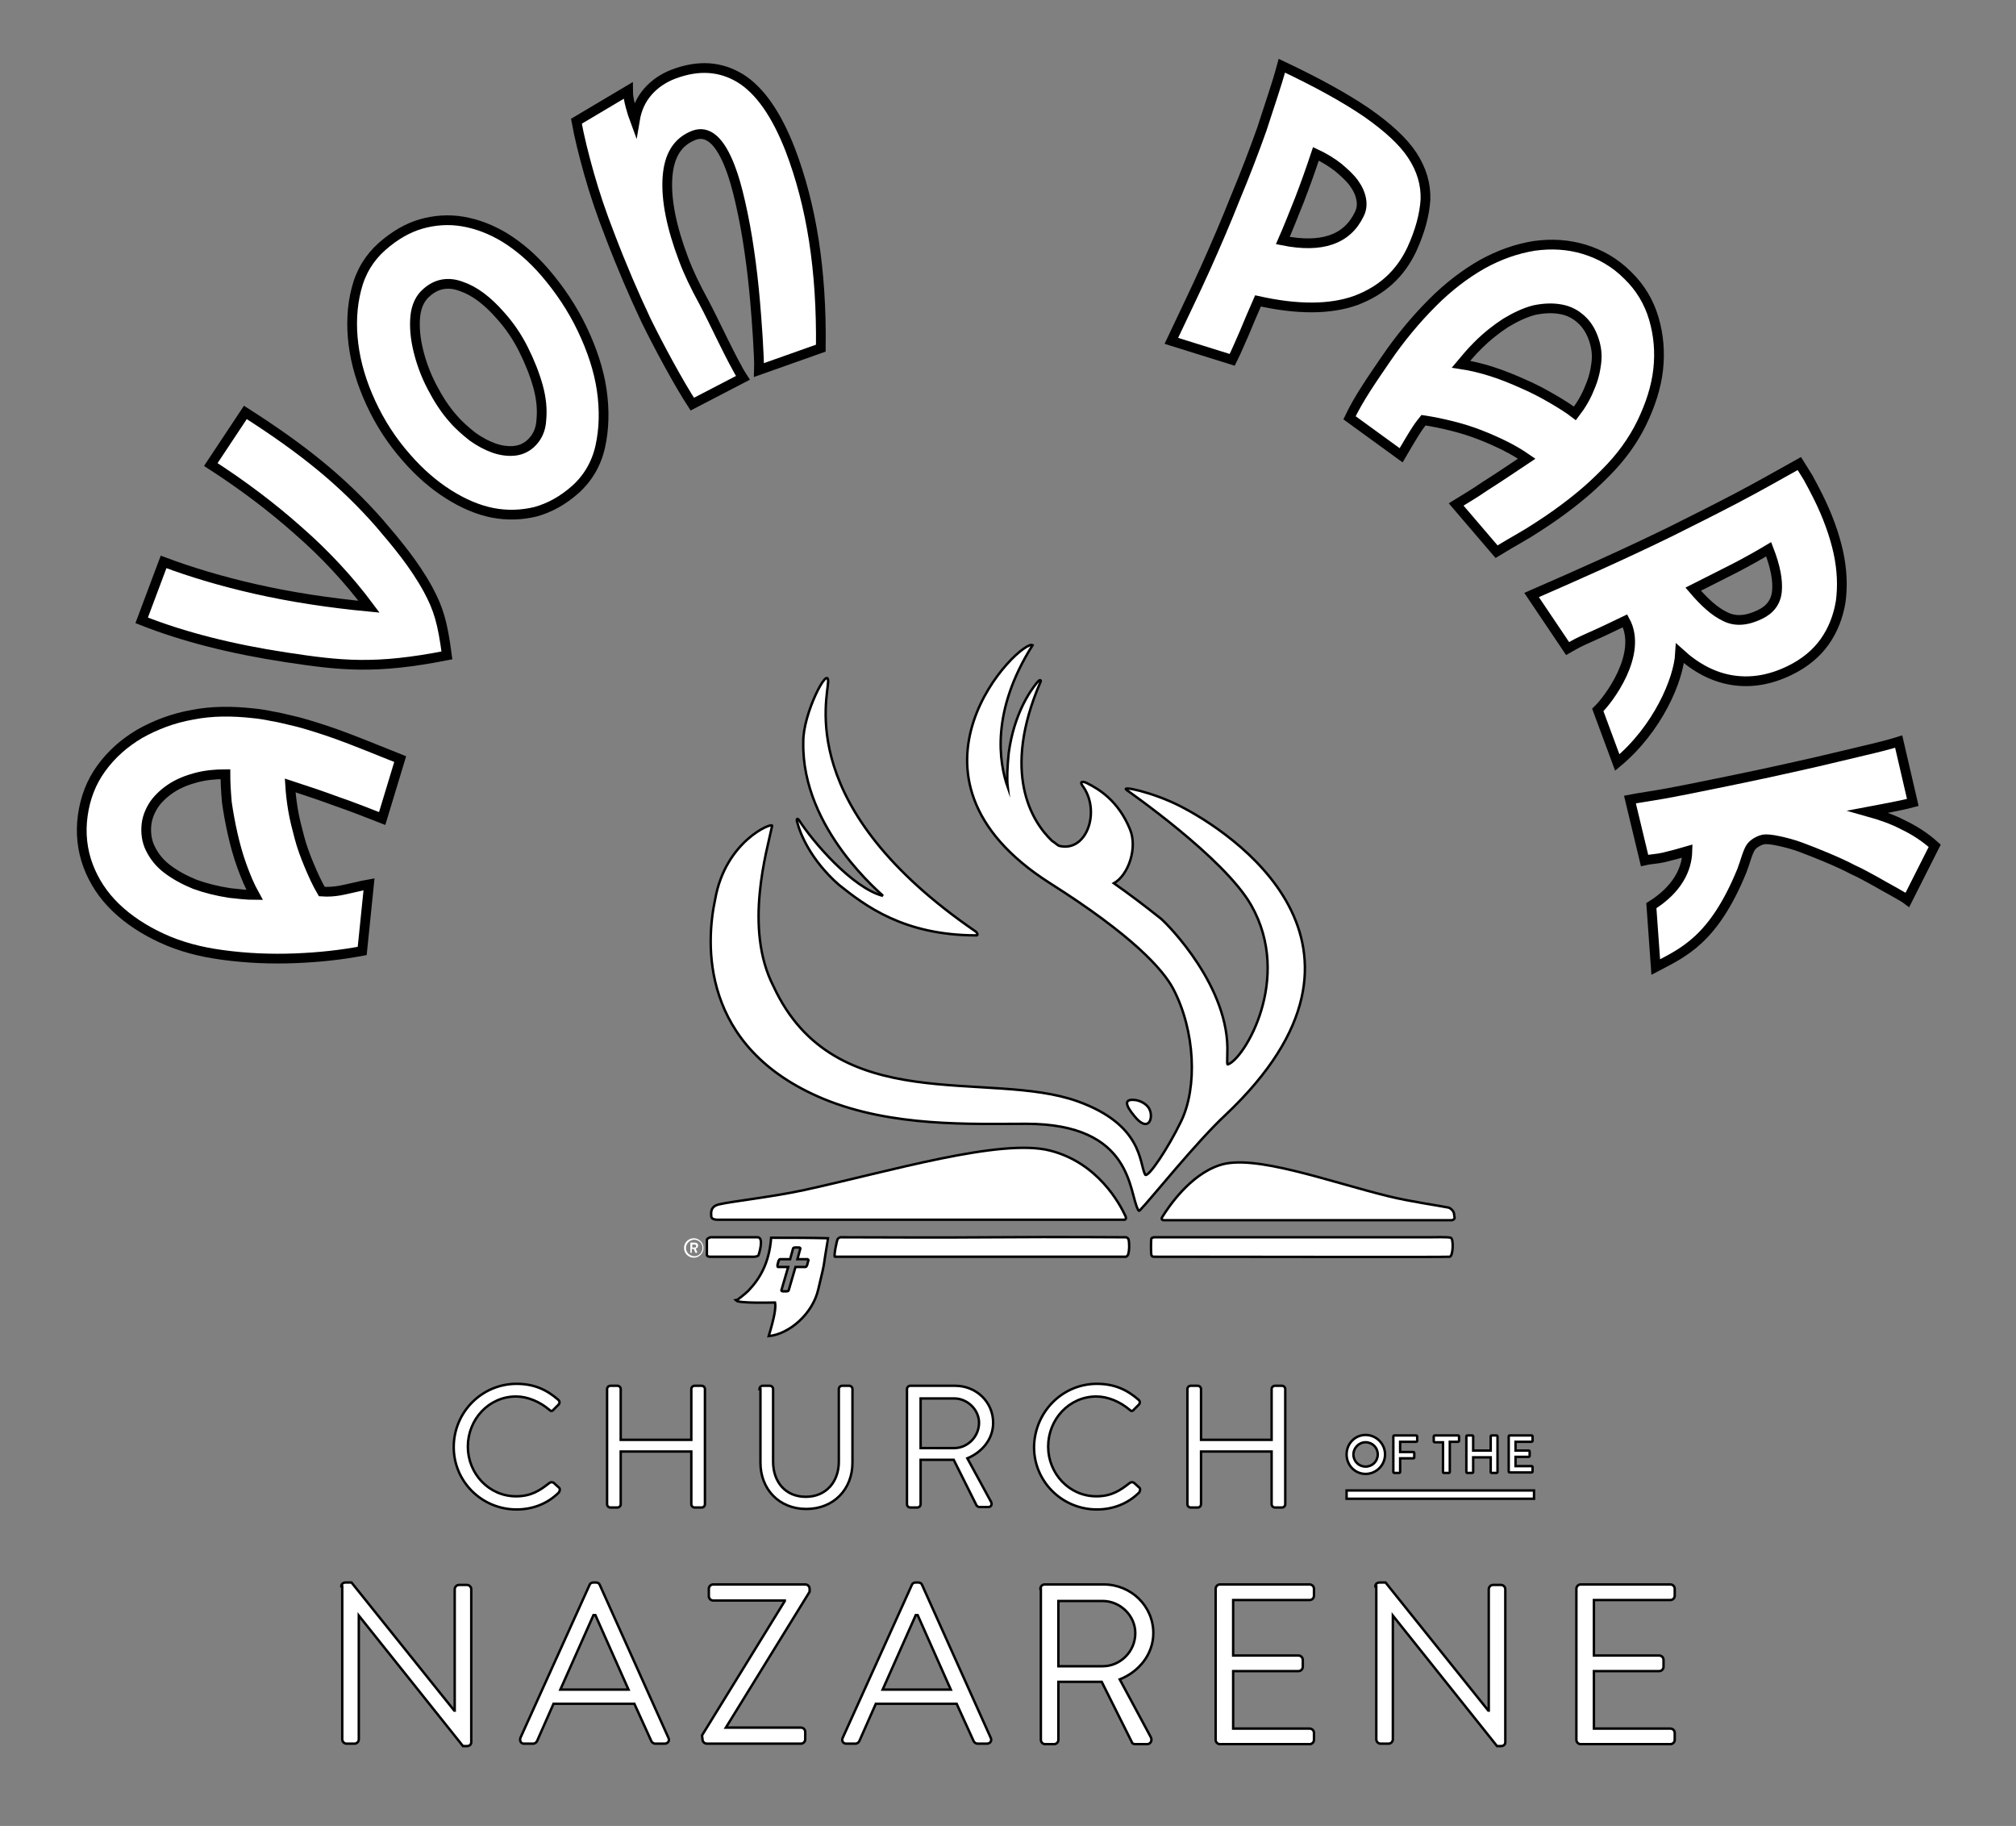 <?xml version="1.0" encoding="utf-8"?>
<!-- Generator: Adobe Illustrator 26.0.1, SVG Export Plug-In . SVG Version: 6.00 Build 0)  -->
<svg version="1.1" id="Layer_1" xmlns="http://www.w3.org/2000/svg" xmlns:xlink="http://www.w3.org/1999/xlink" x="0px" y="0px"
	 viewBox="0 0 414.1 375" style="enable-background:new 0 0 414.1 375;" xml:space="preserve">
<rect x="0" y="0" width="414.1" height="375" fill="#808080" stroke="none"/>
<style type="text/css">
	.st0{display:none;}
	.st1{display:inline;fill-rule:evenodd;clip-rule:evenodd;fill:#A6DDEC;stroke:#000000;stroke-width:1.123;stroke-miterlimit:10;}
	.st2{display:inline;fill:#242424;}
	.st3{display:inline;fill:#2F5A41;}
	.st4{fill:#FFFFFF;stroke:#000000;stroke-width:0.5;stroke-miterlimit:10;}
	.st5{fill-rule:evenodd;clip-rule:evenodd;fill:#FFFFFF;stroke:#000000;stroke-width:0.5;stroke-miterlimit:10;}
	.st6{fill:#FFFFFF;}
	.st7{fill:#FFFFFF;stroke:#000000;stroke-width:2;stroke-miterlimit:10;}
	.st8{display:none;fill:#15E86F;stroke:#000000;stroke-miterlimit:10;}
</style>
<g id="Background_00000004529568606700434190000005445028059765178280_" class="st0">
	<path class="st1" d="M340.9,203.6c-0.1,76.3-59.6,138.2-133,138.2s-133-61.9-133-138.2s59.6-138.7,133-138.2
		C281.9,65.9,341,127.4,340.9,203.6z"/>
	<path class="st2" d="M155.1,97.9c0-0.5,0.4-0.8,0.9-0.8h1.2l21.1,26.3c0,0,0,0,0.1,0v-25c0-0.5,0.4-0.9,0.9-0.9h1.6
		c0.5,0,0.9,0.4,0.9,0.9v31.4c0,0.5-0.4,0.8-0.9,0.8H180l-21.4-26.8l0,0v25.4c0,0.5-0.4,0.9-0.9,0.9H156c-0.5,0-0.9-0.4-0.9-0.9
		V97.9z"/>
	<rect class="st3" width="414.1" height="375"/>
</g>
<g id="AP_Logo">
	<g id="Church_of_the_Nazarene">
		<g>
			<path class="st4" d="M106.1,284.2c3.6,0,6.2,1.2,8.6,3.3c0.3,0.3,0.3,0.7,0,1l-1,1c-0.3,0.4-0.6,0.3-0.9,0
				c-1.9-1.6-4.4-2.7-6.8-2.7c-5.6,0-9.9,4.7-9.9,10.3c0,5.5,4.3,10.2,9.9,10.2c3.1,0,4.9-1.2,6.8-2.7c0.4-0.3,0.6-0.2,0.9-0.1
				l1.1,1c0.3,0.2,0.2,0.7,0,1c-2.4,2.4-5.5,3.5-8.7,3.5c-7.1,0-12.9-5.7-12.9-12.8C93.2,290,99,284.2,106.1,284.2z"/>
			<path class="st4" d="M124.7,285.3c0-0.4,0.3-0.7,0.7-0.7h1.4c0.4,0,0.7,0.3,0.7,0.7v10.4H142v-10.4c0-0.4,0.3-0.7,0.7-0.7h1.4
				c0.4,0,0.7,0.3,0.7,0.7v23.6c0,0.4-0.3,0.7-0.7,0.7h-1.4c-0.4,0-0.7-0.3-0.7-0.7v-10.8h-14.5v10.8c0,0.4-0.3,0.7-0.7,0.7h-1.4
				c-0.4,0-0.7-0.3-0.7-0.7C124.7,308.9,124.7,285.3,124.7,285.3z"/>
			<path class="st4" d="M156,285.3c0-0.4,0.3-0.7,0.7-0.7h1.4c0.4,0,0.7,0.3,0.7,0.7v14.9c0,4.1,2.5,7.2,6.7,7.2s6.8-3.1,6.8-7.2
				v-14.9c0-0.4,0.3-0.7,0.7-0.7h1.4c0.4,0,0.7,0.3,0.7,0.7v15.1c0,5.4-3.8,9.5-9.5,9.5c-5.6,0-9.4-4.1-9.4-9.5v-15.1H156z"/>
			<path class="st4" d="M186.3,285.3c0-0.4,0.3-0.7,0.7-0.7h9.2c4.3,0,7.8,3.3,7.8,7.6c0,3.3-2.2,6-5.3,7.3l4.9,9c0.2,0.5,0,1-0.6,1
				h-1.8c-0.3,0-0.5-0.2-0.6-0.3l-4.7-9.4h-6.8v9.1c0,0.4-0.3,0.7-0.7,0.7H187c-0.4,0-0.7-0.3-0.7-0.7V285.3z M196,297.4
				c2.7,0,5.1-2.3,5.1-5.2c0-2.7-2.4-5-5.1-5h-6.9v10.2H196z"/>
			<path class="st4" d="M225.3,284.2c3.6,0,6.2,1.2,8.6,3.3c0.3,0.3,0.3,0.7,0,1l-1,1c-0.3,0.4-0.6,0.3-0.9,0
				c-1.9-1.6-4.4-2.7-6.8-2.7c-5.6,0-9.9,4.7-9.9,10.3c0,5.5,4.3,10.2,9.9,10.2c3.1,0,4.9-1.2,6.8-2.7c0.4-0.3,0.6-0.2,0.9-0.1
				l1.1,1c0.3,0.2,0.2,0.7,0,1c-2.4,2.4-5.5,3.5-8.7,3.5c-7.1,0-12.9-5.7-12.9-12.8C212.5,290,218.2,284.2,225.3,284.2z"/>
			<path class="st4" d="M243.9,285.3c0-0.4,0.3-0.7,0.7-0.7h1.4c0.4,0,0.7,0.3,0.7,0.7v10.4h14.5v-10.4c0-0.4,0.3-0.7,0.7-0.7h1.4
				c0.4,0,0.7,0.3,0.7,0.7v23.6c0,0.4-0.3,0.7-0.7,0.7h-1.4c-0.4,0-0.7-0.3-0.7-0.7v-10.8h-14.5v10.8c0,0.4-0.3,0.7-0.7,0.7h-1.4
				c-0.4,0-0.7-0.3-0.7-0.7L243.9,285.3L243.9,285.3z"/>
		</g>
		<g>
			<path class="st4" d="M70.1,325.8c0-0.5,0.4-0.8,0.9-0.8h1.2l21.1,26.3c0,0,0,0,0.1,0v-24.9c0-0.5,0.4-0.9,0.9-0.9h1.6
				c0.5,0,0.9,0.4,0.9,0.9v31.4c0,0.5-0.4,0.8-0.9,0.8h-0.8l-21.4-26.8l0,0v25.4c0,0.5-0.4,0.9-0.9,0.9h-1.6c-0.5,0-0.9-0.4-0.9-0.9
				v-31.4H70.1z"/>
			<path class="st4" d="M106.9,356.9l14.2-31.4c0.1-0.3,0.4-0.5,0.8-0.5h0.5c0.4,0,0.7,0.2,0.8,0.5l14.1,31.4
				c0.3,0.6-0.1,1.2-0.8,1.2h-1.9c-0.4,0-0.7-0.3-0.8-0.5l-3.5-7.7h-16.6l-3.4,7.7c-0.1,0.2-0.4,0.5-0.8,0.5h-1.9
				C107,358.1,106.7,357.5,106.9,356.9z M129.1,347c-2.3-5.1-4.5-10.2-6.8-15.3h-0.4l-6.8,15.3H129.1z"/>
			<path class="st4" d="M144.2,356.4l17-27.6v-0.1h-14.7c-0.5,0-0.9-0.4-0.9-0.9v-1.5c0-0.5,0.4-0.9,0.9-0.9h18.9
				c0.5,0,0.9,0.4,0.9,0.9v0.6l-17.2,27.9l0,0h15.4c0.5,0,0.9,0.4,0.9,0.9v1.5c0,0.5-0.4,0.9-0.9,0.9h-19.3c-0.5,0-0.9-0.4-0.9-0.9
				L144.2,356.4L144.2,356.4z"/>
			<path class="st4" d="M173.1,356.9l14.2-31.4c0.1-0.3,0.4-0.5,0.8-0.5h0.5c0.4,0,0.7,0.2,0.8,0.5l14.1,31.4
				c0.3,0.6-0.1,1.2-0.8,1.2h-1.9c-0.4,0-0.7-0.3-0.8-0.5l-3.5-7.7h-16.6l-3.4,7.7c-0.1,0.2-0.4,0.5-0.8,0.5h-1.9
				C173.2,358.1,172.8,357.5,173.1,356.9z M195.3,347c-2.3-5.1-4.5-10.2-6.8-15.3h-0.4l-6.8,15.3H195.3z"/>
			<path class="st4" d="M213.7,326.3c0-0.5,0.4-0.9,0.9-0.9h12.1c5.6,0,10.2,4.4,10.2,10c0,4.3-2.9,7.9-6.9,9.5l6.4,11.9
				c0.3,0.6,0,1.4-0.8,1.4h-2.4c-0.4,0-0.7-0.2-0.7-0.4l-6.2-12.4h-8.9v11.9c0,0.5-0.4,0.9-0.9,0.9h-1.8c-0.5,0-0.9-0.4-0.9-0.9v-31
				H213.7z M226.5,342.2c3.6,0,6.7-3,6.7-6.8c0-3.6-3.1-6.6-6.7-6.6h-9.1v13.4H226.5z"/>
			<path class="st4" d="M249.7,326.3c0-0.5,0.4-0.9,0.9-0.9H269c0.5,0,0.9,0.4,0.9,0.9v1.4c0,0.5-0.4,0.9-0.9,0.9h-15.7V340h13.4
				c0.5,0,0.9,0.4,0.9,0.9v1.4c0,0.5-0.4,0.9-0.9,0.9h-13.4V355H269c0.5,0,0.9,0.4,0.9,0.9v1.4c0,0.5-0.4,0.9-0.9,0.9h-18.4
				c-0.5,0-0.9-0.4-0.9-0.9L249.7,326.3L249.7,326.3z"/>
			<path class="st4" d="M282.5,325.8c0-0.5,0.4-0.8,0.9-0.8h1.2l21.1,26.3c0,0,0,0,0.1,0v-24.9c0-0.5,0.4-0.9,0.9-0.9h1.6
				c0.5,0,0.9,0.4,0.9,0.9v31.4c0,0.5-0.4,0.8-0.9,0.8h-0.8l-21.4-26.8l0,0v25.4c0,0.5-0.4,0.9-0.9,0.9h-1.6c-0.5,0-0.9-0.4-0.9-0.9
				v-31.4H282.5z"/>
			<path class="st4" d="M323.8,326.3c0-0.5,0.4-0.9,0.9-0.9h18.4c0.5,0,0.9,0.4,0.9,0.9v1.4c0,0.5-0.4,0.9-0.9,0.9h-15.7V340h13.4
				c0.5,0,0.9,0.4,0.9,0.9v1.4c0,0.5-0.4,0.9-0.9,0.9h-13.4V355h15.7c0.5,0,0.9,0.4,0.9,0.9v1.4c0,0.5-0.4,0.9-0.9,0.9h-18.4
				c-0.5,0-0.9-0.4-0.9-0.9V326.3z"/>
		</g>
		<g>
			<path class="st4" d="M280.5,294.7c2.2,0,4,1.8,4,4s-1.8,4-4,4s-3.9-1.8-3.9-4S278.3,294.7,280.5,294.7z M280.5,301.2
				c1.4,0,2.5-1.1,2.5-2.5s-1.1-2.5-2.5-2.5s-2.5,1.2-2.5,2.5C278,300.1,279.1,301.2,280.5,301.2z"/>
			<path class="st4" d="M286.2,295c0-0.1,0.1-0.2,0.2-0.2h4.5c0.1,0,0.2,0.1,0.2,0.2v0.9c0,0.1-0.1,0.2-0.2,0.2h-3.3v2.1h2.7
				c0.1,0,0.2,0.1,0.2,0.2v0.9c0,0.1-0.1,0.2-0.2,0.2h-2.7v2.8c0,0.1-0.1,0.2-0.2,0.2h-1c-0.1,0-0.2-0.1-0.2-0.2V295z"/>
			<path class="st4" d="M296.4,296.2h-1.7c-0.1,0-0.2-0.1-0.2-0.2v-1c0-0.1,0.1-0.2,0.2-0.2h4.8c0.1,0,0.2,0.1,0.2,0.2v0.9
				c0,0.1-0.1,0.2-0.2,0.2h-1.7v6.2c0,0.1-0.1,0.2-0.2,0.2h-1c-0.1,0-0.2-0.1-0.2-0.2L296.4,296.2L296.4,296.2z"/>
			<path class="st4" d="M301.2,295c0-0.1,0.1-0.2,0.2-0.2h1c0.1,0,0.2,0.1,0.2,0.2v2.9h3.6V295c0-0.1,0.1-0.2,0.2-0.2h1
				c0.1,0,0.2,0.1,0.2,0.2v7.3c0,0.1-0.1,0.2-0.2,0.2h-1c-0.1,0-0.2-0.1-0.2-0.2v-3h-3.6v3c0,0.1-0.1,0.2-0.2,0.2h-1
				c-0.1,0-0.2-0.1-0.2-0.2V295z"/>
			<path class="st4" d="M309.9,295c0-0.1,0.1-0.2,0.2-0.2h4.5c0.1,0,0.2,0.1,0.2,0.2v0.9c0,0.1-0.1,0.2-0.2,0.2h-3.3v1.8h2.7
				c0.1,0,0.2,0.1,0.2,0.2v0.9c0,0.1-0.1,0.2-0.2,0.2h-2.7v1.9h3.3c0.1,0,0.2,0.1,0.2,0.2v0.9c0,0.1-0.1,0.2-0.2,0.2h-4.5
				c-0.1,0-0.2-0.1-0.2-0.2V295z"/>
		</g>
		<rect x="276.6" y="306.1" class="st5" width="38.5" height="1.7"/>
	</g>
	<g id="Bird-Bible">
		<g id="Registered_Mark">
			<path class="st6" d="M142.2,256.2v-0.6h0.5c0.2,0,0.3,0.1,0.3,0.3s-0.1,0.3-0.3,0.3H142.2z M141.8,257.2c0,0.1,0,0.1,0.1,0.1h0.1
				c0.1,0,0.1-0.1,0.1-0.1v-0.7h0.4l0.3,0.7l0.1,0.1h0.2c0.1,0,0.1-0.1,0.1-0.2c-0.1-0.2-0.2-0.4-0.3-0.7c0.2,0,0.5-0.2,0.5-0.6
				s-0.3-0.6-0.7-0.6h-0.8c-0.1,0-0.1,0-0.1,0.1L141.8,257.2L141.8,257.2z M140.9,256.3c0-0.9,0.8-1.7,1.7-1.7s1.7,0.7,1.7,1.7
				c0,0.9-0.7,1.7-1.7,1.7C141.6,257.9,140.9,257.2,140.9,256.3 M140.5,256.3c0,1.1,0.9,2,2,2s2-0.9,2-2s-0.9-2-2-2
				C141.4,254.3,140.5,255.2,140.5,256.3"/>
		</g>
		<g id="Bible">
			<path id="Cover_Left" class="st5" d="M172.6,254.1c6.9,0,19.6,0.1,31.4,0c14.1-0.1,26.5,0,27.3,0c0.1,0,0.4,0.2,0.5,0.4
				c0.2,0.7,0.2,2.4-0.1,3.2c-0.1,0.2-0.2,0.3-0.4,0.4c-0.7,0-59.3,0-59.8,0c-0.3,0,0.4-3.5,0.6-3.7
				C172.2,254.3,172.4,254.2,172.6,254.1z"/>
			<path id="Cover-Left-Left" class="st5" d="M145.9,254.1c2.3,0,7.9,0,8.3,0c0.1,0,1.2,0,1.4,0c1.4,0,0.3,3.4,0.2,3.7
				c-0.3,0.4-1.5,0.3-1.6,0.3c-0.5,0-6.1,0-8.4,0c-0.3,0-0.6-0.2-0.6-0.3c0-0.2,0-3,0-3.2C145.3,254.3,145.7,254.2,145.9,254.1z"/>
			<path id="Cover-Right" class="st5" d="M237,254.1c15.6,0,53,0,56.5,0c0.9,0,3.9-0.1,4.5,0.1c0.6,0.2,0.5,3.7-0.2,3.9
				c-0.7,0.1-45.6,0-60.8,0c-0.3,0-0.5-0.2-0.5-0.4c-0.1-0.2-0.1-3,0-3.3C236.5,254.2,236.8,254.2,237,254.1z"/>
			<path id="Left" class="st5" d="M147.9,247.3c2.7-0.6,10.8-1.5,17.3-2.9c17.4-3.8,40.4-10.7,50.5-8.1c9.8,2.5,14.3,10.9,15.5,13.5
				c0.3,0.8-0.4,0.7-0.4,0.7h-83.5c0,0-1.2,0-1.2-0.7C146.1,249.3,145.7,247.7,147.9,247.3z"/>
			<path id="Right" class="st5" d="M298.6,249c-0.1-0.3-0.6-0.9-1.1-1c-1.9-0.4-7.7-1.2-12.2-2.3c-12.3-3-27.8-8.8-34.8-6.4
				c-6.1,2-10.5,8.6-11.8,10.7c-0.3,0.5,0.3,0.6,0.3,0.6h59.1c0,0,0.3,0,0.4-0.1s0.3-0.2,0.3-0.4C298.7,249.8,298.7,249.2,298.6,249
				z"/>
			<path class="st4" d="M158.4,254.2c-0.4,5.3-2.4,8.5-4.7,10.9c-0.7,0.7-2.4,2-2.5,2c0.6,0.6,7.4,0.4,8,0.4
				c0.2,1.1-0.1,2.9-1.3,6.9c4.2-0.4,9.1-4.6,10.2-9.7c0.3-1.4,0.8-3.2,1.1-4.8c0.4-2.8,0.9-5.5,0.9-5.6
				C166.3,254.2,162.3,254.2,158.4,254.2z M166,259l-0.2,0.8c-0.1,0.2-0.2,0.4-0.3,0.4h-2.1L162,265c0,0.1-0.2,0.2-0.4,0.2h-0.8
				c-0.2,0-0.3-0.1-0.3-0.2l1.4-4.8h-2.1c-0.1,0-0.1-0.2-0.1-0.4l0.2-0.8c0.1-0.2,0.2-0.4,0.3-0.4h2.1l0.6-2.2
				c0-0.1,0.2-0.2,0.4-0.2h0.8c0.2,0,0.3,0.1,0.3,0.2l-0.6,2.2h2.1C166.1,258.7,166.1,258.9,166,259z"/>
		</g>
		<g id="Bird">
			<path id="Bird_eye_lg_00000093153663740680004260000012829700541056924342_" class="st4" d="M236.1,227.8
				c-0.6-1.3-2.4-1.9-3.1-1.9c-2.1-0.2-1.9,1,0,3.3C235.9,232.8,237,229.6,236.1,227.8z"/>
			<path id="Bird2_00000122680924740017709740000011670148935974499456_" class="st4" d="M172.3,181.7c5.4,4.3,13.3,10.4,28.3,10.4
				c0.3,0,0.2-0.5-0.2-0.8c-37.2-25.5-30.3-47.9-30.3-51.4c0-3.3-5.2,6.7-5.1,12.5c-0.4,18,16.6,31.6,16.4,31.6
				c-6.3-1.6-14.5-11.2-17.3-15.6c-0.1-0.2-0.7-0.6-0.3,0.6C164.3,171,166.4,176.5,172.3,181.7z"/>
			<path id="Bird1_00000160154197706315064100000008316407788755345796_" class="st4" d="M242.5,165.6c-5.6-2.9-12.7-4.4-11-3.3
				c0.1,0.1,19.9,13.8,25.5,23.6c8.6,15.1-1.5,31.7-4.8,32.7c-0.2,0.1-0.1-0.9-0.1-2.2c0.6-13.6-12.2-26.5-13.6-27.7
				c-3.5-2.8-6.7-5.2-9.7-7.3c3-1.7,4.9-7.3,3.3-11.1c-2.4-5.9-6.5-8.3-8.7-9.4c-0.5-0.3-1.8-0.7-1.1,0.4c3.9,5.1,1,13.9-4.8,12.4
				c-0.5-0.3-0.9-0.7-1.4-1c-4.2-4-10.4-14-2.4-32.6c0.2-0.2,0.1-0.9-0.7,0.1c-1.4,1.7-4.7,6.4-5.8,14.4c-0.3,3-0.4,5.3-0.2,7.1
				c-1.8-5.1-3.5-15.6,5.1-29.2c-2.3-1.4-31.2,26.8,3.6,48.9c16.9,10.7,23.2,17.7,25.3,21.7c4.5,8.6,5,20.2,1.6,27.2
				c-2.6,5.4-6.9,11.9-7.4,10.9c-1.2-2.4-0.5-10.2-13.8-15c-18.3-6.6-49.9,3.6-62.5-23.6c-6.2-12-1.3-28.1-0.3-33
				c0.1-0.8-9.6,3.1-11.7,15.1c-1.9,8.8-3.3,30.4,22.3,41c14.1,5.8,30.3,5.1,41.6,5.1c22.1,0,21,14.2,23,17.7c0.1,0.1,0.1,0.3,0.4,0
				c2.4-2.5,11.5-13.9,17.5-19.5C288.9,193.9,252.3,170.6,242.5,165.6z"/>
		</g>
	</g>
	<g id="Avon-Park">
		<path id="A_00000108998848306536634000000008282620404493097871_" class="st7" d="M78.5,168.1c-1.8-0.7-6.6-2.6-9.3-3.5
			c-2.7-1-5.9-2.1-9.6-3.3c0.1,1.6,0.3,3.3,0.6,5.1s0.8,3.7,1.3,5.6c0.5,1.9,1.2,3.8,2,5.7s1.6,3.7,2.6,5.4c1.3,0.1,2.5,0,3.7-0.2
			s4.8-1.1,6-1.3l-1.4,13.7c-4.3,0.8-8.7,1.3-13.7,1.5s-10,0-15.1-0.7c-4.5-0.6-8.6-1.7-12.3-3.4s-6.9-3.8-9.5-6.3s-4.5-5.4-5.7-8.6
			c-1.2-3.2-1.6-6.7-1.1-10.3s1.7-6.8,3.8-9.7s4.7-5.2,7.9-7.1c3.2-1.8,6.8-3.2,10.8-3.9c4-0.8,8.2-0.8,12.6-0.3
			c1.1,0.1,2.4,0.3,3.8,0.6c1.4,0.2,3.2,0.7,5.4,1.2c2.2,0.6,4.8,1.4,7.9,2.5s8.5,3.3,13,5.1L78.5,168.1z M46.3,159
			c-2.1,0-4.1,0.2-6,0.7s-3.6,1.2-5,2.1c-1.4,0.9-2.6,2-3.5,3.2c-0.9,1.3-1.5,2.7-1.7,4.2c-0.2,1.8,0,3.5,0.8,5.1s1.9,3,3.5,4.2
			s3.4,2.2,5.6,3.1c2.2,0.8,4.6,1.4,7.2,1.8c1.8,0.2,3.5,0.4,5.1,0.4c-1-1.8-1.8-3.7-2.6-5.9s-1.4-4.4-1.9-6.6
			c-0.5-2.2-0.9-4.4-1.2-6.5C46.4,162.5,46.3,160.6,46.3,159z"/>
		<path id="V" class="st7" d="M50.4,84.7c5.8,3.7,10.9,7.3,15.4,11s8.5,7.6,12.1,11.7c3.6,4.2,7.2,8.5,10,13.6
			c2.2,4.1,3,6.8,3.9,13.6c-14.7,2.9-21.8,2.1-33,0.4c-11.2-1.7-21.1-4.2-29.7-7.6l4.5-12c5.6,2.1,11.9,4,19,5.6s14.8,2.8,23.2,3.6
			c-4.1-5.5-9-10.8-14.5-15.6c-5.5-4.9-11.5-9.4-18-13.6L50.4,84.7z"/>
		<path id="O" class="st7" d="M78.5,50.6c2.5-2.2,5.2-3.8,8-4.6s5.7-1,8.6-0.5s5.8,1.6,8.6,3.3c2.9,1.8,5.6,4.1,8.2,7.1
			c3.1,3.6,5.7,7.5,7.7,11.7s3.4,8.4,4,12.5s0.5,8-0.3,11.6s-2.6,6.6-5.2,8.9c-2.5,2.2-5.2,3.7-8.1,4.5c-2.9,0.7-5.9,0.8-8.9,0.2
			c-3-0.6-6-1.9-9-3.8s-5.9-4.4-8.6-7.5c-3-3.4-5.4-7.1-7.3-11.2s-3.1-8.1-3.6-12.1s-0.3-7.8,0.6-11.3
			C74.1,55.8,75.9,52.9,78.5,50.6z M87.6,60.1c-1.3,1.1-2.1,2.8-2.3,4.9s0,4.4,0.6,6.9s1.5,5,2.8,7.5s2.7,4.7,4.4,6.6
			c1.2,1.4,2.6,2.6,4,3.7c1.4,1,2.9,1.8,4.3,2.3s2.8,0.7,4.1,0.6c1.3-0.1,2.5-0.6,3.5-1.5c1.3-1.2,2.1-2.8,2.2-4.9
			c0.2-2.1,0-4.4-0.7-6.9s-1.7-5-3-7.6s-2.9-4.9-4.7-6.9c-2.7-3.1-5.4-5.1-8.1-6C92,57.8,89.6,58.3,87.6,60.1z"/>
		<path id="N" class="st7" d="M129,18.6c0,1,0.2,2.1,0.5,3.2s0.6,2.1,0.9,2.9c0.4-2.4,1.3-4.3,2.7-5.9s3.2-2.8,5.3-3.6
			c5.1-1.9,9.6-1.6,13.7,0.9c4,2.5,7.4,7.4,10.2,14.6c4.4,11.5,6.5,24.8,6.3,40.8L155.9,76c0.1-2.7-0.5-10.7-0.8-14.1
			c-0.3-3.5-0.7-7-1.2-10.4c-0.5-3.5-1.1-6.7-1.8-9.8s-1.4-5.5-2.1-7.3c-2.1-5.5-4.6-7.7-7.5-6.6c-3.3,1.3-5.1,4.1-5.4,8.7
			c-0.3,4.5,0.8,10.1,3.3,16.7c1,2.7,2.4,5.6,4.2,8.9c1.8,3.3,5.9,12.3,8,15.5L142.2,83c-2.8-4.3-6.9-11.9-9.5-17.2
			c-2.5-5.3-5-11.1-7.4-17.4c-1.8-4.6-3.2-8.8-4.3-12.7c-1.1-3.9-2-7.5-2.6-10.8L129,18.6z"/>
		<path id="P" class="st7" d="M263.3,13.5c7.2,3.4,13,6.6,17.4,9.6c4.3,3,7.5,5.9,9.4,8.8s2.8,5.9,2.7,9.1
			c-0.2,3.1-1.1,6.5-2.8,10.2c-2.4,5.1-6.2,8.5-11.5,10.5c-5.3,1.9-12,1.9-20.1,0.1c-1,2.3-2,4.6-2.9,6.8c-1,2.2-1.4,3.3-2.4,5.3
			L240.6,70c2.2-4.7,4.8-10,7-14.9s4.3-9.8,6.2-14.6c2-4.8,3.8-9.5,5.4-14C260.7,21.8,262.2,17.6,263.3,13.5z M270.3,31.6
			c-1.1,3.3-2.2,6.4-3.4,9.5c-1.2,3-2.3,5.8-3.4,8.3c8,1.6,13.2-0.2,15.7-5.4c0.5-1,0.6-2,0.4-3.1s-0.7-2.2-1.5-3.3
			s-1.9-2.1-3.2-3.2C273.5,33.3,272,32.4,270.3,31.6z"/>
		<path id="A" class="st7" d="M299.1,103.6c1.6-1,3.7-2.2,6-3.8c2.4-1.5,5.2-3.4,8.5-5.6c-1.3-0.9-2.8-1.8-4.4-2.6
			c-1.6-0.8-3.4-1.6-5.2-2.3c-1.8-0.7-3.7-1.3-5.7-1.8s-3.9-0.9-5.9-1.2c-0.8,1-1.1,1.4-2.1,3c-0.6,1-1.4,2.3-2.5,4.2l-10.6-7.7
			c1.9-4,4.7-8,7.5-12.1s6-8,9.6-11.6c3.2-3.2,6.6-5.8,10.1-7.8c3.6-2,7.1-3.2,10.7-3.8c3.6-0.5,7-0.3,10.3,0.7s6.3,2.7,8.9,5.3
			c2.6,2.5,4.4,5.5,5.4,8.9s1.3,6.9,0.9,10.5s-1.6,7.3-3.4,11s-4.3,7.1-7.4,10.2c-0.8,0.8-1.7,1.7-2.8,2.7c-1.1,1-2.5,2.2-4.3,3.6
			s-4,3-6.8,4.8c-2.7,1.8-4.4,2.6-8.5,5.1L299.1,103.6z M323.5,84.9c1.3-1.7,2.3-3.4,3-5.2c0.8-1.8,1.2-3.5,1.4-5.2
			c0.2-1.7,0-3.2-0.5-4.7s-1.2-2.8-2.3-3.9c-1.3-1.3-2.8-2.1-4.6-2.4c-1.7-0.3-3.5-0.2-5.4,0.2c-1.9,0.5-3.8,1.4-5.8,2.6
			c-2,1.3-3.9,2.8-5.8,4.7c-1.3,1.3-2.4,2.6-3.4,3.8c2,0.3,4.1,0.8,6.3,1.5c2.2,0.7,4.4,1.6,6.4,2.5c2.1,0.9,4,1.9,5.9,3
			C320.6,82.9,322.2,83.9,323.5,84.9z"/>
		<path id="R" class="st7" d="M369.6,95.2c0.5,0.8,1.1,1.8,1.8,2.9c0.6,1.1,1.3,2.4,2,3.8c2,4,3.4,7.9,4.2,11.5
			c0.8,3.7,0.9,7,0.5,10.1c-0.5,3.1-1.6,5.9-3.3,8.3c-1.7,2.4-4.1,4.4-7.2,5.9c-3.9,1.9-7.8,2.6-11.7,2c-3.9-0.6-7.5-2.5-10.8-5.5
			c-0.3,5.4-4.6,15.5-12.9,22.4l-4-10.8c2.2-2.1,9.3-11.5,5.6-18.3c-2.7,1.3-5.2,2.5-7.5,3.5c-2.2,1-2.2,1-4.3,2.2l-7.4-11
			c9.4-4.1,18.9-8.3,28.7-13.1c4.4-2.2,8.8-4.4,13.2-6.7S365.3,97.6,369.6,95.2z M363.3,112.8c-2,1.2-4.3,2.5-7,3.9
			c-2.6,1.3-5.5,2.8-8.5,4.3c2.3,2.7,4.4,4.6,6.5,5.6c2.1,1.1,4.5,0.9,7.2-0.4c2.1-1,3.3-2.6,3.5-4.8S364.7,116.4,363.3,112.8z"/>
		<path id="K" class="st7" d="M391.8,184.8c-0.9-0.7-4.9-2.8-6.4-3.7c-1.5-0.8-3-1.7-4.8-2.5c-1.7-0.9-3.5-1.7-5.4-2.5
			s-3.7-1.5-5.3-2.1s-3.2-1-4.6-1.3s-2.4-0.4-3.1-0.3c-0.5,0.1-1.8,0.6-2.5,1.5s-1.3,3.4-1.9,4.9c-5.8,14.2-12,16.8-17.7,19.8
			l-0.9-12.6c5.4-3.4,7.3-7.5,7.4-11.2c-1,0.3-3.6,1-4.9,1.3s-3.1,0.4-3.9,0.6l-3-12.5c1.5-0.3,5-0.8,7.7-1.3s5.7-1.1,9.1-1.8
			s6.9-1.4,10.6-2.2s7.3-1.6,10.8-2.4c3.5-0.8,6.7-1.6,9.7-2.3s5.4-1.3,7.3-1.9l2.9,12.5c-1.5,0.4-3,0.7-4.5,1s-3.1,0.6-4.7,0.9
			c2.5,0.7,4.9,1.5,7.2,2.7c2.3,1.1,4.5,2.5,6.5,4.3L391.8,184.8z"/>
	</g>
</g>
<polygon class="st8" points="340.1,196.9 270.2,197.9 270.2,192.1 340.1,192.1 "/>
</svg>
